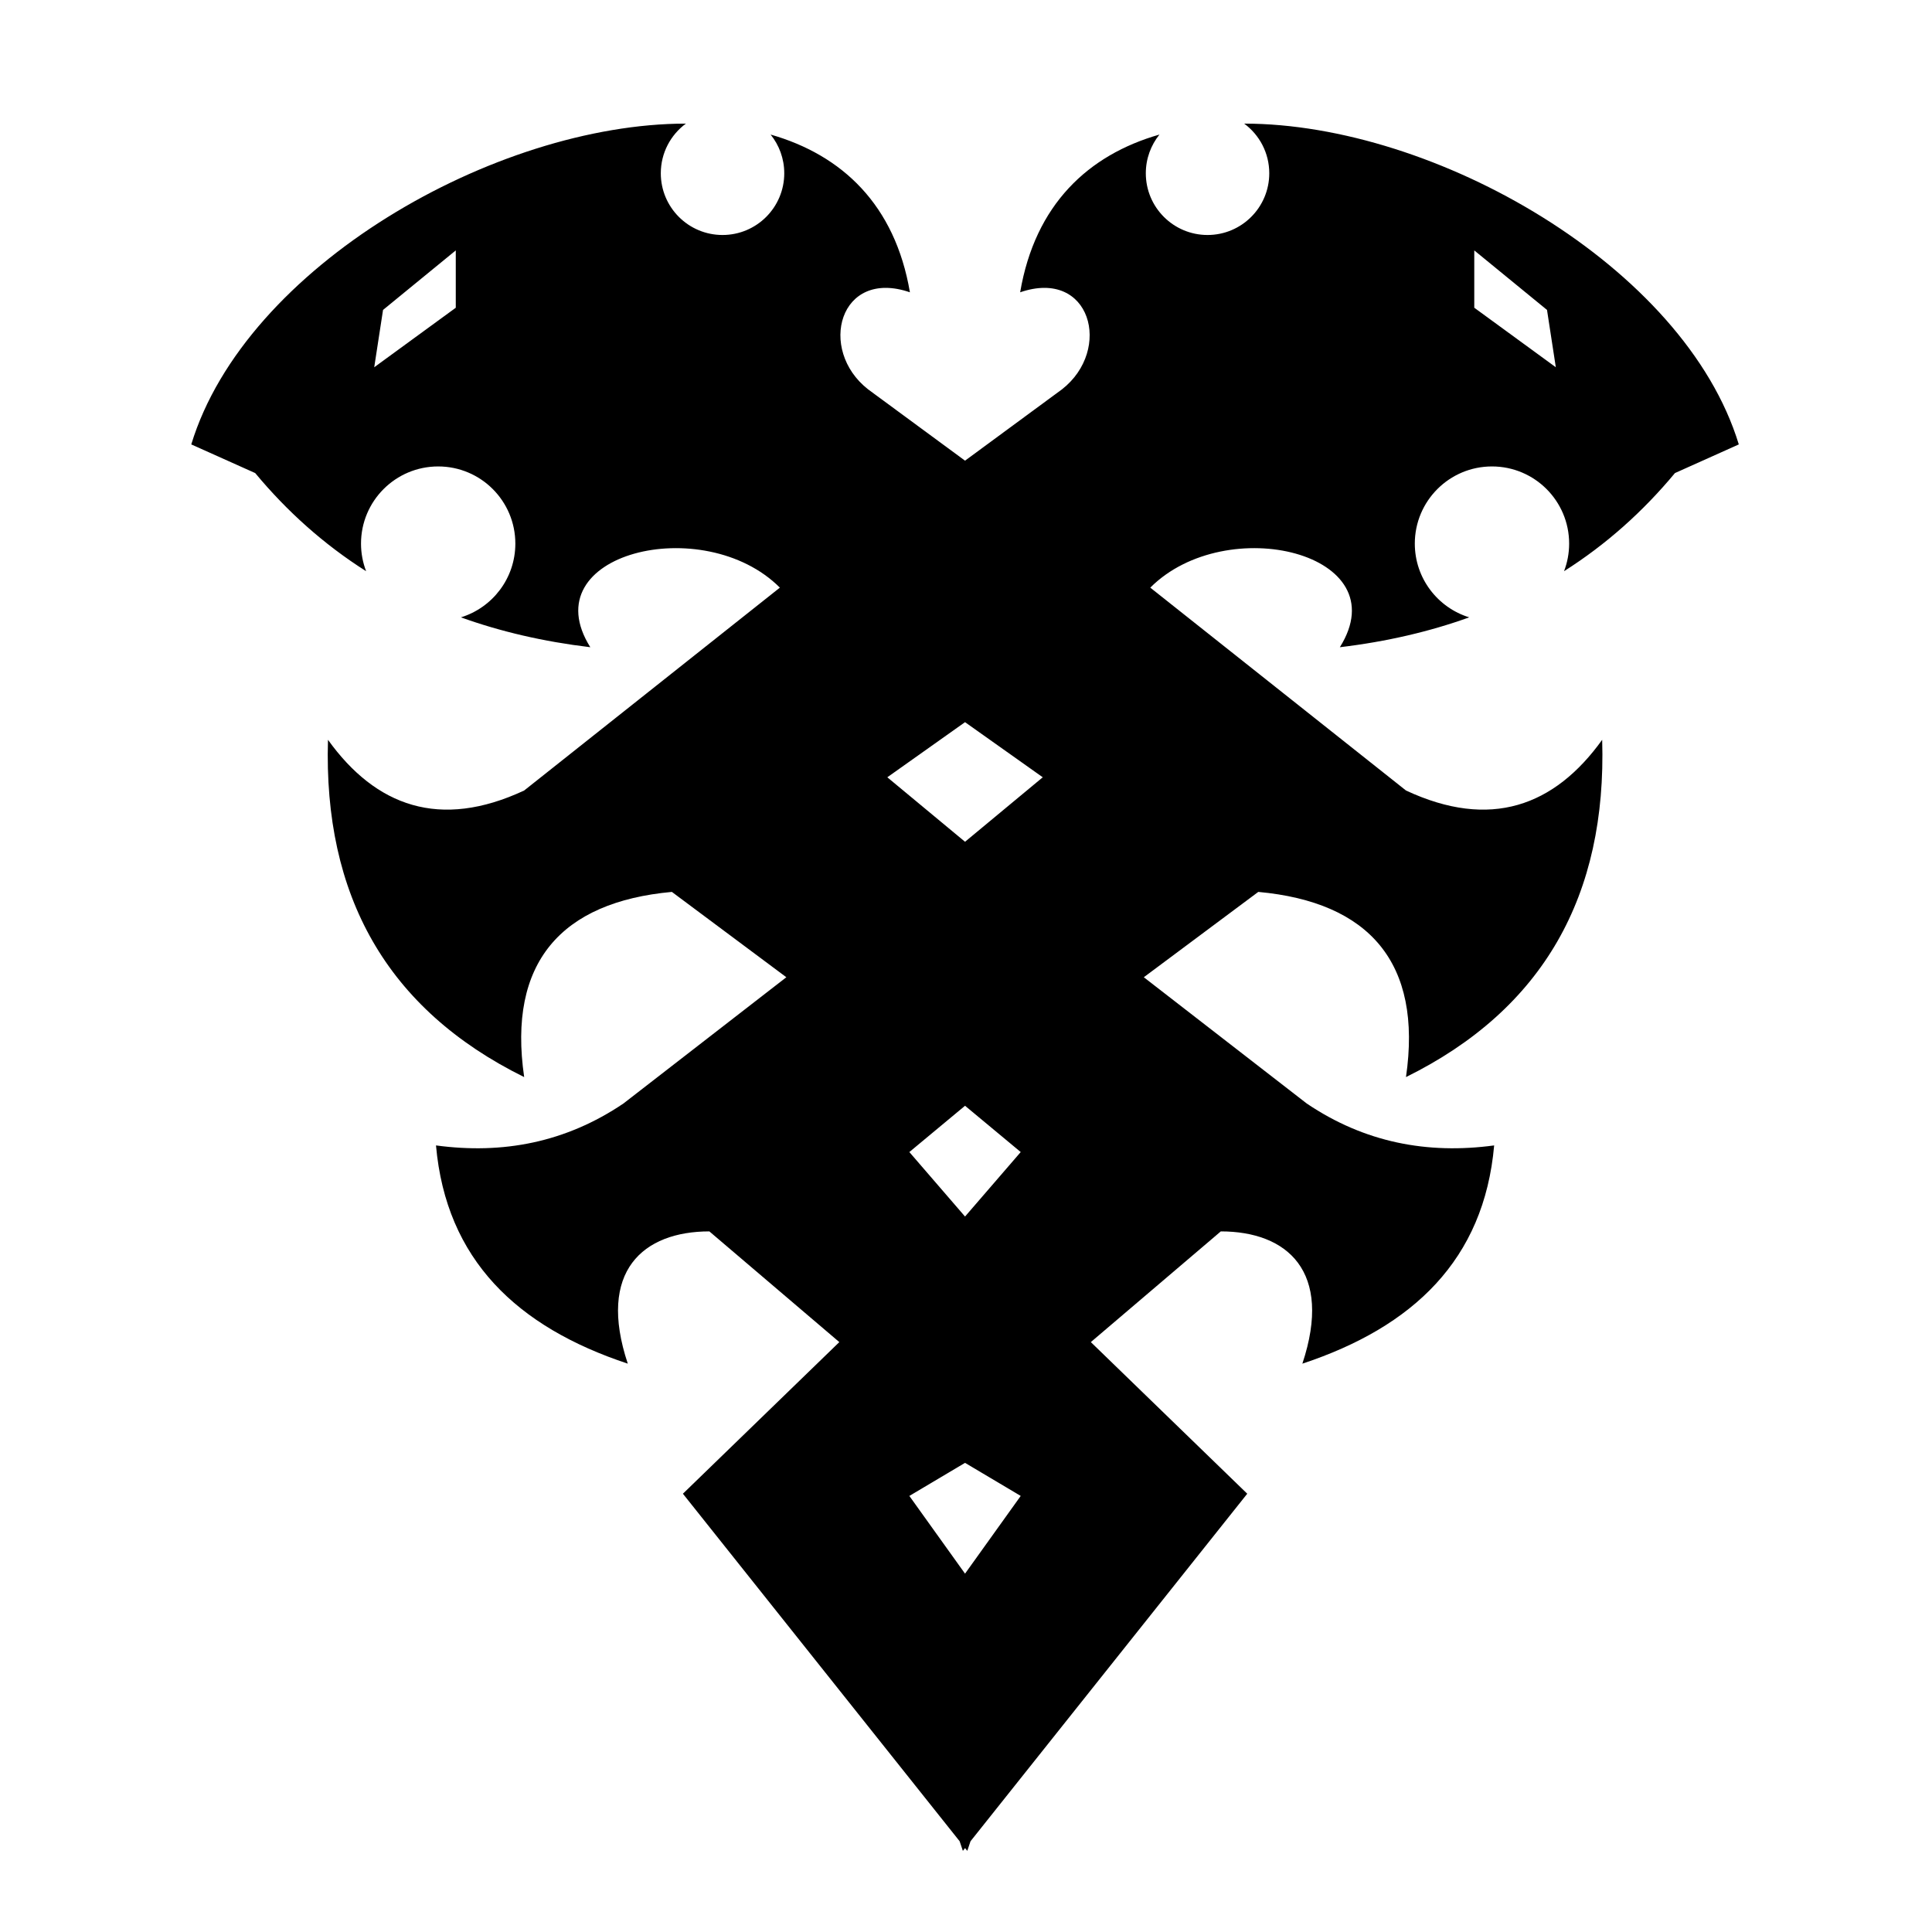 <?xml version="1.0" encoding="utf-8"?>
<!-- Generator: Adobe Illustrator 23.0.2, SVG Export Plug-In . SVG Version: 6.00 Build 0)  -->
<svg version="1.1" id="Layer_2" xmlns="http://www.w3.org/2000/svg" xmlns:xlink="http://www.w3.org/1999/xlink" x="0px" y="0px"
	 viewBox="0 0 1000 1000" style="enable-background:new 0 0 1000 1000;" xml:space="preserve">
<path d="M643.99,63.98c7.87,5.82,12.98,15.16,12.98,25.7c0,17.64-14.3,31.95-31.95,31.95c-17.64,0-31.95-14.3-31.95-31.95
	c0-7.58,2.65-14.55,7.06-20.03c-36.89,10.54-64.39,36.28-72.1,81.64c36.51-12.55,47.92,29.67,21.68,50.21l-50.21,36.94l-50.21-36.94
	c-26.24-20.54-14.83-62.76,21.68-50.21c-7.71-45.36-35.21-71.1-72.1-81.64c4.41,5.48,7.06,12.44,7.06,20.03
	c0,17.64-14.3,31.95-31.95,31.95s-31.95-14.3-31.95-31.95c0-10.54,5.11-19.88,12.98-25.7C256.22,64.03,127.05,137.96,99,230.03
	l33.09,14.83c16.52,19.88,35.55,36.93,57.41,50.79c-1.7-4.44-2.64-9.25-2.64-14.28c0-22.06,17.88-39.94,39.94-39.94
	s39.94,17.88,39.94,39.94c0,17.96-11.86,33.15-28.17,38.17c20.38,7.33,42.64,12.55,66.97,15.46c-30.51-48.59,58.7-70.31,98.12-30.84
	l-132.35,105c-43.65,20.39-76.83,8.17-101.55-26.24c-2.4,80.44,30.26,139.36,101.55,174.58c-8.63-59.24,19.08-90.59,76.45-95.85
	l59.25,44.17l-84.35,65.37c-29.85,20.14-62.35,26.36-96.99,21.68c5.24,59.24,42.04,94.01,99.27,112.96
	c-15.97-47.92,7.99-68.46,42.22-68.46l67.27,57.3l-80.96,78.48l143.23,179.87l1.68,4.98l1.14-1.43l1.14,1.43l1.68-4.98
	l143.23-179.87l-80.96-78.48l67.27-57.3c34.23,0,58.19,20.54,42.22,68.46c57.23-18.95,94.03-53.72,99.27-112.96
	c-34.64,4.68-67.14-1.54-96.99-21.68l-84.35-65.37l59.25-44.17c57.37,5.25,85.08,36.6,76.45,95.85
	c71.29-35.22,103.95-94.14,101.55-174.58c-24.72,34.42-57.9,46.63-101.55,26.24l-132.35-105c39.41-39.47,128.62-17.75,98.12,30.84
	c24.33-2.9,46.59-8.12,66.97-15.46c-16.31-5.02-28.17-20.21-28.17-38.17c0-22.06,17.88-39.94,39.94-39.94s39.94,17.88,39.94,39.94
	c0,5.03-0.94,9.85-2.64,14.28c21.86-13.86,40.89-30.91,57.41-50.79L900,230.03C871.95,137.96,742.78,64.03,643.99,63.98z
	 M235.92,159.28l-42.22,30.81l4.56-29.67l37.65-30.81V159.28z M499.5,814.52l-28.82-40.23l28.82-17.12l28.82,17.12L499.5,814.52z
	 M499.5,629.68l-28.82-33.38l28.82-23.96l28.82,23.96L499.5,629.68z M499.5,435.7l-40.23-33.38l40.23-28.53l40.23,28.53L499.5,435.7
	z M763.08,159.28v-29.67l37.65,30.81l4.56,29.67L763.08,159.28z"/>
</svg>
